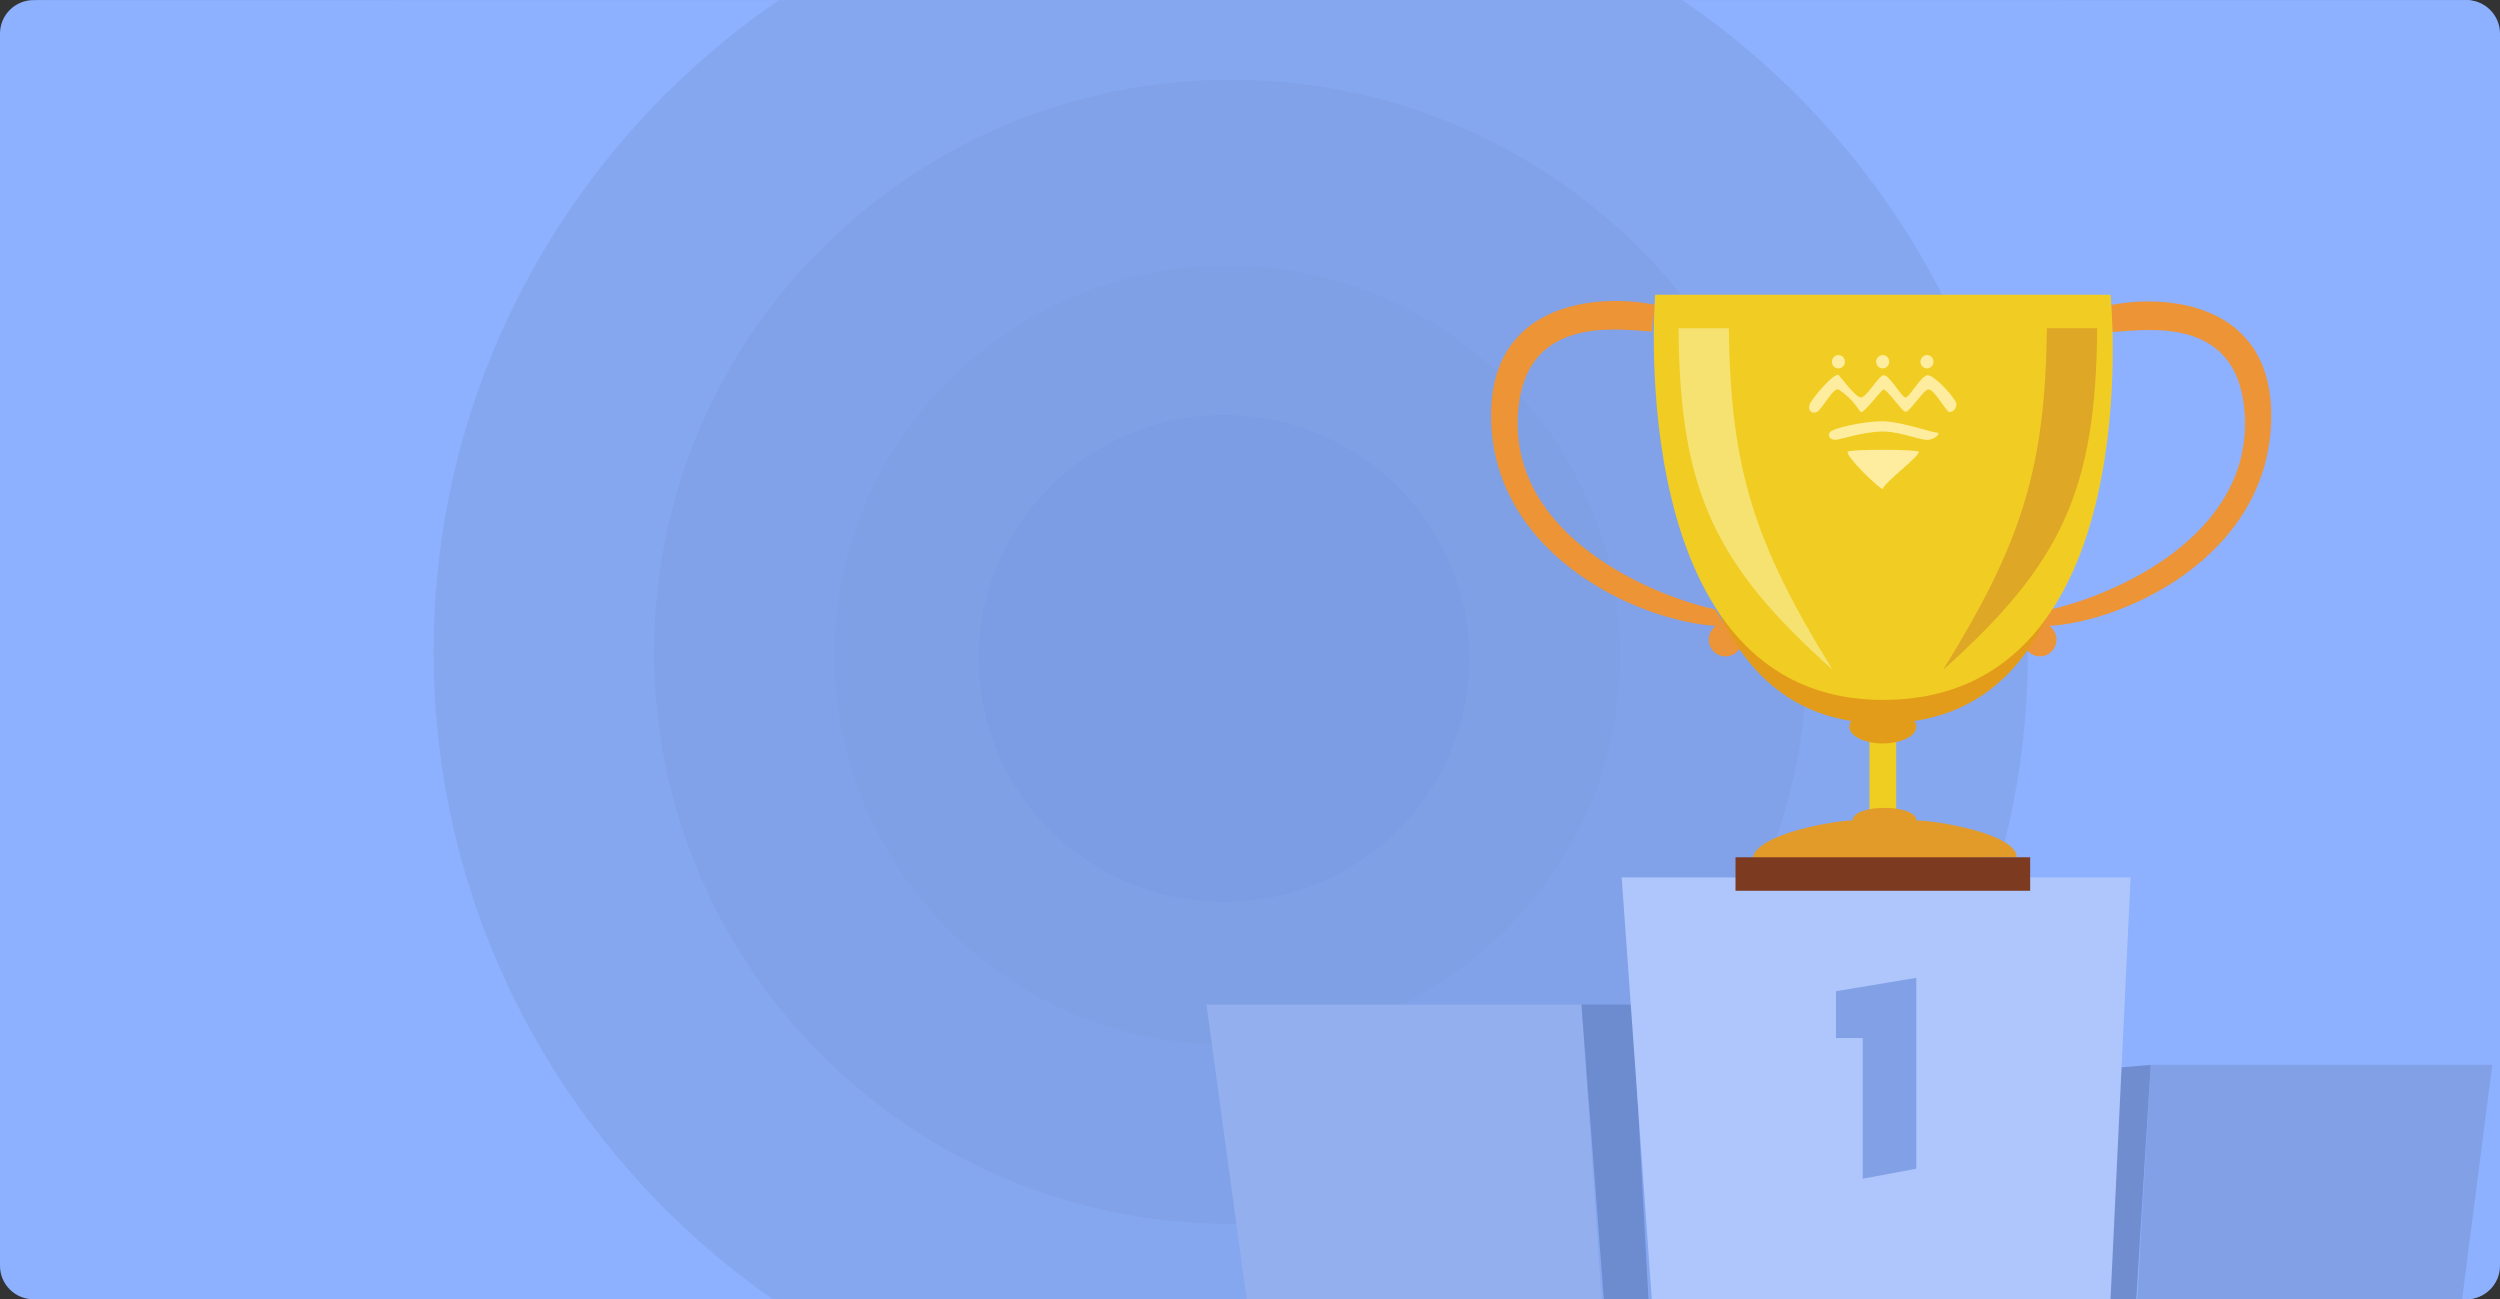 <?xml version="1.0" encoding="utf-8"?>
<!-- Generator: Adobe Illustrator 17.0.0, SVG Export Plug-In . SVG Version: 6.00 Build 0)  -->
<!DOCTYPE svg PUBLIC "-//W3C//DTD SVG 1.1//EN" "http://www.w3.org/Graphics/SVG/1.1/DTD/svg11.dtd">
<svg version="1.1" id="Layer_2" xmlns="http://www.w3.org/2000/svg" xmlns:xlink="http://www.w3.org/1999/xlink" x="0px" y="0px"
	 width="373.319px" height="194.021px" viewBox="123 85.984 373.319 194.021" enable-background="new 123 85.984 373.319 194.021"
	 xml:space="preserve">
<rect x="123" y="85.984" width="373.319" height="194.021" fill="#333333" stroke="none"/>
<path fill="#7F9EE2" fill-opacity="0.5" d="M431.36,279.99c21.03-26.644,33.568-60.203,33.568-96.67
	c0-36.772-12.752-70.586-34.1-97.336H182.741c-21.349,26.75-34.1,60.564-34.1,97.336c0,36.466,12.539,70.026,33.568,96.67H431.36z"
	/>
<path id="path0_fill" fill="#8DB1FF" d="M123,91c0-2.761,2.239-5,5-5h363.319c2.761,0,5,2.239,5,5v184c0,2.761-2.239,5-5,5H128
	c-2.761,0-5-2.239-5-5V91z"/>
<path id="path1_fill" fill="#8DB1FF" d="M124.16,91c0-2.761,2.239-5,5-5h362c2.761,0,5,2.239,5,5v184c0,2.761-2.239,5-5,5h-362
	c-2.761,0-5-2.239-5-5V91z"/>
<path fill="#7F9EE2" fill-opacity="0.5" d="M374.261,86.01H239.313c-31.144,21.302-51.563,56.937-51.563,97.31
	c0,39.979,20.022,75.315,50.656,96.685h136.761c30.634-21.37,50.657-56.706,50.657-96.685
	C425.824,142.948,405.405,107.313,374.261,86.01z"/>
<path id="path2_fill" fill="#7F9EE2" fill-opacity="0.5" d="M364.942,183.819c0,32.145-26.263,58.204-58.66,58.204
	s-58.659-26.059-58.659-58.204c0-32.145,26.263-58.204,58.659-58.204S364.942,151.674,364.942,183.819z"/>
<path id="path3_fill" fill="#7F9EE2" fill-opacity="0.5" d="M392.889,183.32c0,47.185-38.55,85.436-86.104,85.436
	c-47.554,0-86.105-38.251-86.105-85.436c0-47.185,38.55-85.437,86.105-85.437C354.339,97.883,392.889,136.134,392.889,183.32z"/>
<path id="path6_fill" fill="#7C9CE3" d="M342.406,184.319c0,20.074-16.4,36.347-36.631,36.347
	c-20.231,0-36.631-16.273-36.631-36.347s16.4-36.347,36.631-36.347C326.005,147.972,342.406,164.245,342.406,184.319z"/>
<path id="path7_fill" fill="#EC9436" d="M345.66,148c0-17.2,16.333-18.167,24.5-16.5l-0.5,4c-5.969-0.436-19.216-2.253-20,12.5
	c-0.955,17.975,19.667,26.833,29.5,29l1.5,2.5C369.16,179.5,345.66,169.5,345.66,148z"/>
<path id="path8_fill" fill="#EC9438" d="M383.16,181.5c0,1.381-1.119,2.5-2.5,2.5c-1.381,0-2.5-1.119-2.5-2.5s1.119-2.5,2.5-2.5
	C382.041,179,383.16,180.119,383.16,181.5z"/>
<path id="path9_fill" fill="#EC9436" d="M462.16,148.051c0-17.175-16.116-18.141-24.173-16.476l0.493,3.994
	c5.889-0.436,18.96-2.25,19.733,12.482c0.942,17.949-19.404,26.795-29.107,28.959l-1.48,2.496
	C438.973,179.506,462.16,169.521,462.16,148.051z"/>
<path id="path10_fill" fill="#EC9438" d="M425.157,181.503c0,1.379,1.104,2.496,2.467,2.496s2.467-1.118,2.467-2.496
	c0-1.379-1.104-2.496-2.467-2.496S425.157,180.125,425.157,181.503z"/>
<path id="path11_fill" fill="#E39C1A" d="M433.875,142h-59.536c0,0-4.378,52.427,30.206,51.997
	C439.128,193.568,433.875,142,433.875,142z"/>
<path id="path12_fill" fill="#F1CC23" d="M438.164,130h-68c0,0-5,61,34.5,60.5C444.164,190,438.164,130,438.164,130z"/>
<path id="path13_fill" fill="#FFED9F" d="M414.077,147.51c0.477,0.043,0.986-0.388,1.082-1.104h-0.001
	c0.095-0.716-3.315-4.512-4.356-4.382c-1.041,0.13-2.69,3.44-3.305,3.31c-0.615-0.13-2.479-3.614-3.305-3.31
	c-0.826,0.303-2.488,3.343-3.305,3.31c-0.817-0.033-2.733-2.703-3.305-3.31c-0.572-0.607-4.092,3.547-4.356,4.382
	c-0.264,0.835,0.305,1.452,1.082,1.104s2.5-3.853,3.274-3.342c2.4,1.585,2.947,3.165,3.336,3.342s2.848-3.02,3.274-3.342
	c0.427-0.322,2.743,3.146,3.305,3.31c0.562,0.165,2.446-2.849,3.305-3.31C411.661,143.707,413.599,147.467,414.077,147.51z"/>
<path id="path14_fill" fill="#FFED9F" d="M398.12,139.204c-0.151-0.118-0.333-0.189-0.523-0.203c-0.269-0.01-0.531,0.09-0.728,0.276
	s-0.314,0.446-0.324,0.72c0,0.195,0.056,0.385,0.16,0.548c0.104,0.163,0.253,0.291,0.428,0.369c0.175,0.078,0.368,0.102,0.556,0.069
	s0.362-0.121,0.502-0.253c0.14-0.132,0.238-0.303,0.284-0.492c0.046-0.189,0.037-0.387-0.026-0.571
	C398.386,139.483,398.272,139.322,398.12,139.204z"/>
<path id="path15_fill" fill="#FFED9F" d="M404.731,139.204c-0.151-0.118-0.333-0.189-0.523-0.203
	c-0.269-0.01-0.531,0.09-0.728,0.276c-0.197,0.187-0.314,0.446-0.324,0.72c0,0.195,0.056,0.385,0.16,0.548
	c0.104,0.163,0.253,0.291,0.428,0.369c0.175,0.078,0.368,0.102,0.556,0.069s0.362-0.121,0.502-0.253
	c0.14-0.132,0.238-0.303,0.284-0.492c0.046-0.189,0.036-0.387-0.026-0.571C404.996,139.483,404.882,139.322,404.731,139.204z"/>
<path id="path16_fill" fill="#FFED9F" d="M411.342,139.204c-0.151-0.118-0.333-0.189-0.523-0.203
	c-0.269-0.01-0.531,0.09-0.728,0.276c-0.197,0.187-0.314,0.446-0.324,0.72c0,0.195,0.056,0.385,0.16,0.548
	c0.105,0.163,0.253,0.291,0.428,0.369c0.175,0.078,0.368,0.102,0.556,0.069s0.362-0.121,0.502-0.253
	c0.14-0.132,0.239-0.303,0.284-0.492c0.046-0.189,0.037-0.387-0.026-0.571C411.607,139.483,411.493,139.322,411.342,139.204z"/>
<path id="path17_fill" fill="#FFED9F" d="M411.113,151.644c1.081-0.257,1.79-1.053,1.049-1.071
	c-0.741-0.018-5.328-1.651-7.971-1.683c-2.643-0.032-7.581,0.999-7.971,1.683c-0.389,0.684,0.295,1.177,1.049,1.071
	c0.754-0.107,4.189-1.22,6.922-1.22C406.925,150.424,410.032,151.901,411.113,151.644z"/>
<path id="path18_fill" fill="#FFED9F" d="M404.209,158.936c-0.043-0.738,5.938-5.186,5.258-5.522c-0.681-0.336-9.792-0.367-10.516,0
	C398.227,153.781,404.252,159.674,404.209,158.936z"/>
<path id="path19_fill" fill="#F6E271" d="M381.16,135h-7.5c0.145,24.193,5.368,35.269,23,51
	C384.881,167.01,381.402,155.857,381.16,135z"/>
<path id="path19_fill_1_" fill="#DEA726" d="M428.66,135h7.5c-0.145,24.193-5.368,35.269-23,51
	C424.939,167.01,428.418,155.857,428.66,135z"/>
<path id="path20_fill" fill="#EFCD21" d="M402.16,196h4v11h-4V196z"/>
<path id="path21_fill" fill="#E29B28" d="M399.66,208.5c-2.5,0-15,2-15,6l39.5-0.5c0-3.5-12-5.5-15-5.5
	C409.16,206,399.66,206,399.66,208.5z"/>
<path id="path22_fill" fill="#E39C1A" d="M409.16,194.5c0,1.381-2.239,2.5-5,2.5c-2.761,0-5-1.119-5-2.5s2.239-2.5,5-2.5
	C406.921,192,409.16,193.119,409.16,194.5z"/>
<path id="path23_fill" fill="#81A0E6" d="M495.16,245h-51l-2,35h48.5L495.16,245z"/>
<path id="path24_fill" fill="#708DD0" d="M444.16,245l-5.923,0.493L437.16,280h4.846L444.16,245z"/>
<path id="path25_fill" fill="#93AFEE" d="M303.16,236l6,44h53l-3-44H303.16z"/>
<path id="path26_fill" fill="#6D8CD0" d="M366.779,236h-7.619l3.333,44h6.667L366.779,236z"/>
<path id="path27_fill" fill="#AEC6FB" d="M369.66,280l-4.5-63h76l-3,63H369.66z"/>
<path id="path28_fill" fill="#7C3A20" d="M382.16,214h44v5h-44V214z"/>
<path id="path29_fill" fill="#81A0E6" d="M409.16,232l-12,2v7h4v21l8-1.5V232z"/>
</svg>
